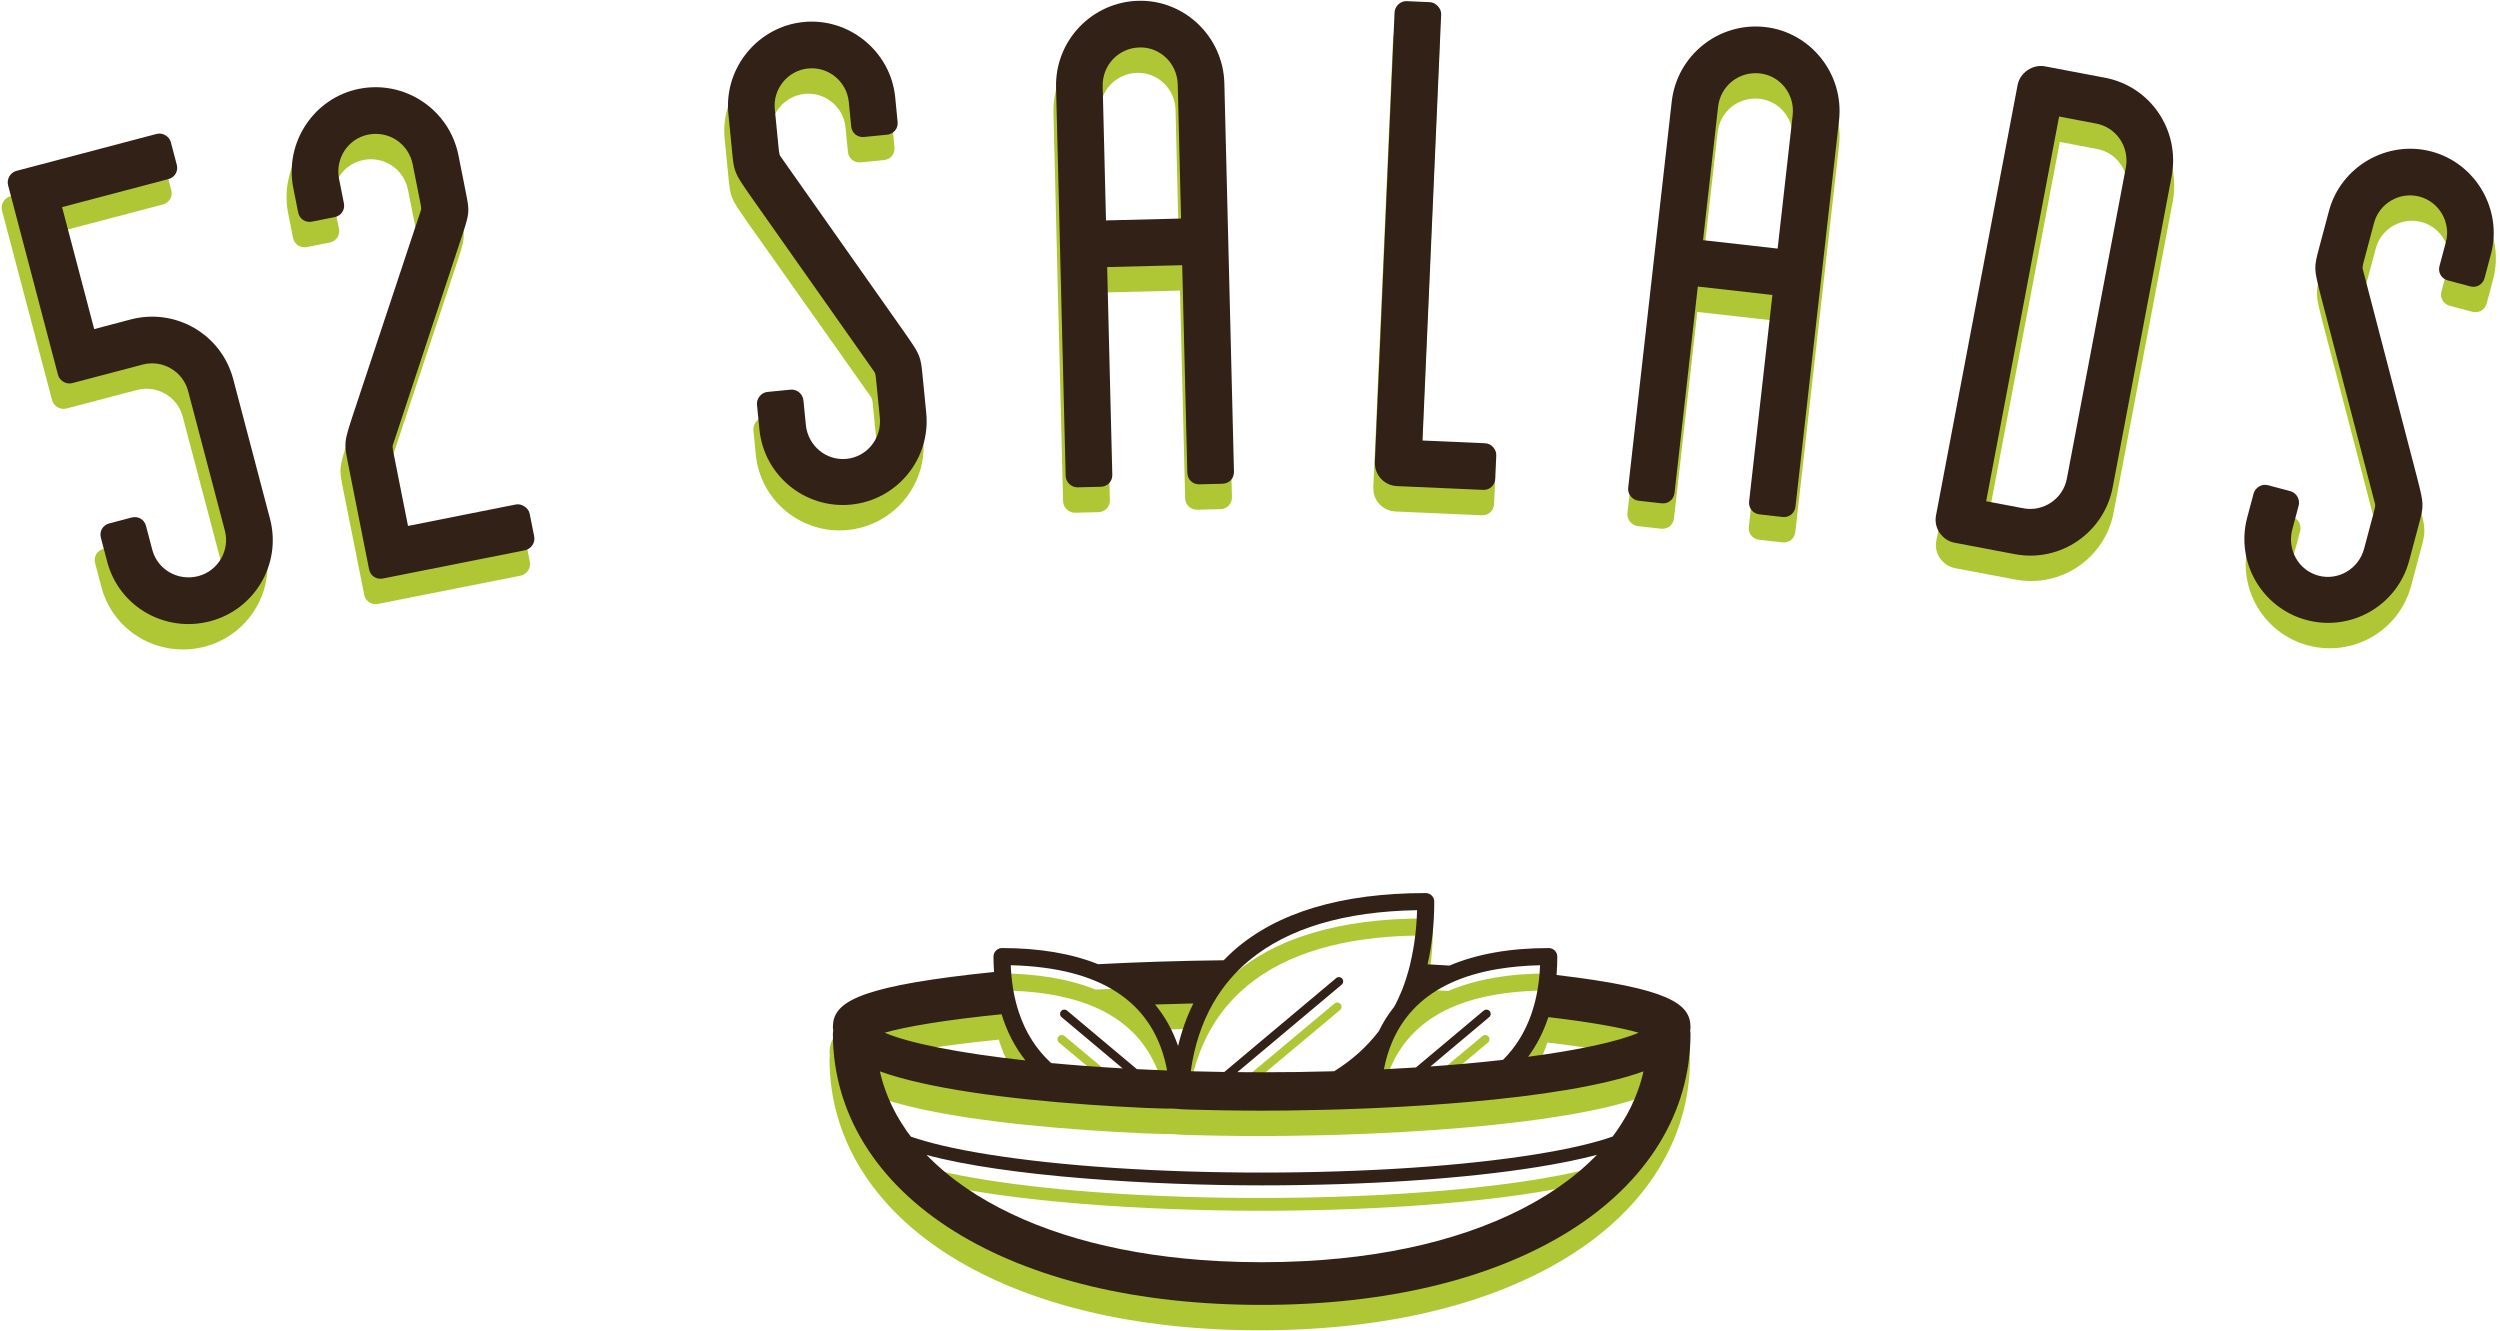 <?xml version="1.0" encoding="UTF-8" standalone="no"?>
<svg width="400px" height="213px" viewBox="0 0 400 213" version="1.1" xmlns="http://www.w3.org/2000/svg" xmlns:xlink="http://www.w3.org/1999/xlink" xmlns:sketch="http://www.bohemiancoding.com/sketch/ns">
    <!-- Generator: Sketch 3.2.1 (9971) - http://www.bohemiancoding.com/sketch -->
    <title>logo</title>
    <desc>Created with Sketch.</desc>
    <defs></defs>
    <g id="Introduction" stroke="none" stroke-width="1" fill="none" fill-rule="evenodd" sketch:type="MSPage">
        <g id="logo" sketch:type="MSArtboardGroup">
            <g id="Imported-Layers-+-Imported-Layers" sketch:type="MSLayerGroup">
                <g id="Imported-Layers" transform="translate(0, 4)" fill="#AFC735" sketch:type="MSShapeGroup">
                    <path d="M270.397,164.396 C270.397,160.65 266.939,158.199 248.897,156.059 C248.974,155.106 249.014,154.127 249.014,153.12 C249.014,152.365 248.401,151.754 247.644,151.754 C241.39,151.754 236.06,152.711 231.707,154.555 C230.549,154.484 229.376,154.417 228.191,154.354 C228.898,151.263 229.263,147.916 229.263,144.32 C229.263,143.565 228.65,142.954 227.893,142.954 C214.405,142.954 204.051,146.037 197.118,152.119 C196.54,152.625 195.996,153.159 195.467,153.706 C188.501,153.784 181.712,153.998 175.299,154.334 C171.043,152.631 165.884,151.754 159.878,151.754 C159.121,151.754 158.508,152.365 158.508,153.12 C158.508,153.961 158.542,154.779 158.596,155.583 C157.341,155.709 156.106,155.84 154.914,155.978 C136.261,158.137 132.725,160.602 132.725,164.396 C132.725,164.58 132.751,164.759 132.78,164.936 C132.751,165.113 132.725,165.291 132.725,165.476 C132.725,178.071 139.671,189.305 152.282,197.107 C164.695,204.788 181.735,208.847 201.561,208.847 C221.387,208.847 238.427,204.788 250.84,197.107 C263.451,189.305 270.397,178.071 270.397,165.476 C270.397,165.291 270.371,165.113 270.342,164.936 C270.371,164.759 270.397,164.58 270.397,164.396 L270.397,164.396 Z M262.077,165.297 C258.814,166.693 252.632,168.05 244.332,169.149 C245.712,167.282 246.803,165.165 247.579,162.803 C254.426,163.605 259.349,164.501 262.077,165.297 L262.077,165.297 Z M239.445,155.116 C241.54,154.765 243.805,154.557 246.247,154.502 C246.231,154.924 246.206,155.341 246.174,155.753 C245.983,158.211 245.515,160.458 244.786,162.492 C243.784,165.292 242.279,167.682 240.298,169.642 C236.716,170.047 232.812,170.404 228.642,170.701 L238.079,162.808 C238.36,162.573 238.399,162.164 238.182,161.876 C238.174,161.866 238.173,161.855 238.164,161.846 C237.922,161.557 237.49,161.519 237.199,161.761 L237.159,161.795 L226.323,170.857 C224.647,170.964 222.932,171.062 221.179,171.148 C221.489,169.565 221.938,168.096 222.523,166.738 C223.271,164.997 224.245,163.443 225.442,162.071 C225.734,161.737 226.036,161.413 226.355,161.101 C229.459,158.054 233.827,156.056 239.445,155.116 L239.445,155.116 Z M225.124,158.686 C225.123,158.686 225.123,158.685 225.123,158.685 C225.13,158.678 225.137,158.672 225.145,158.666 C225.138,158.673 225.131,158.679 225.124,158.686 L225.124,158.686 Z M199.617,153.676 C205.788,148.601 214.797,145.89 226.505,145.693 C226.421,148.74 226.059,151.474 225.421,154.206 L225.422,154.206 L225.357,154.507 C225.017,155.866 224.595,157.188 224.103,158.451 C223.001,161.051 222.762,161.223 222.762,161.223 L222.774,161.218 C221.838,162.398 221.027,163.663 220.359,165.057 C219.411,166.288 218.36,167.422 217.195,168.476 C215.971,169.584 214.635,170.573 213.198,171.464 C209.44,171.571 205.555,171.627 201.561,171.627 C200.249,171.627 198.953,171.616 197.666,171.605 L214.399,157.609 C214.688,157.367 214.727,156.936 214.484,156.647 C214.241,156.358 213.81,156.32 213.518,156.562 L195.561,171.579 C193.736,171.553 191.942,171.514 190.172,171.465 C190.753,167.349 191.962,163.711 193.779,160.558 C195.3,157.92 197.249,155.623 199.617,153.676 L199.617,153.676 Z M190.59,160.615 C189.545,162.711 188.726,164.98 188.14,167.421 C187.278,164.92 186.04,162.703 184.44,160.781 C186.435,160.714 188.485,160.659 190.59,160.615 L190.59,160.615 Z M166.538,154.889 C172.781,155.691 177.603,157.699 180.977,160.909 C183.771,163.568 185.574,167.049 186.379,171.342 C184.73,171.28 183.113,171.208 181.523,171.128 L170.323,161.761 C170.033,161.519 169.601,161.557 169.357,161.846 C169.114,162.135 169.153,162.566 169.442,162.808 L179.243,171.004 C175.19,170.774 171.346,170.487 167.764,170.152 C165.414,168.009 163.679,165.308 162.593,162.078 C161.907,160.035 161.48,157.78 161.323,155.321 C161.305,155.049 161.286,154.779 161.275,154.502 C163.131,154.544 164.882,154.676 166.538,154.889 L166.538,154.889 Z M159.803,162.343 C160.666,165.141 161.951,167.612 163.638,169.733 C152.895,168.554 144.914,166.952 141.046,165.297 C144.31,164.344 150.718,163.248 159.803,162.343 L159.803,162.343 Z M254.689,185.52 C254.439,185.766 254.184,186.01 253.923,186.251 C253.582,186.568 253.234,186.883 252.875,187.192 C252.678,187.362 252.473,187.527 252.271,187.694 C251.956,187.955 251.636,188.213 251.308,188.469 C251.097,188.633 250.884,188.795 250.668,188.957 C250.314,189.222 249.95,189.484 249.582,189.743 C249.384,189.881 249.19,190.021 248.988,190.158 C248.449,190.525 247.898,190.885 247.33,191.238 C247.296,191.26 247.264,191.282 247.23,191.303 C237.317,197.437 223.988,201.04 208.384,201.844 C206.155,201.959 203.879,202.018 201.561,202.018 C199.242,202.018 196.967,201.959 194.738,201.844 C193.762,201.794 192.796,201.733 191.839,201.66 C177.482,200.579 165.185,197.053 155.892,191.304 C155.871,191.29 155.849,191.275 155.827,191.262 C155.245,190.9 154.682,190.531 154.129,190.156 C153.933,190.021 153.742,189.885 153.549,189.749 C153.177,189.487 152.809,189.223 152.451,188.954 C152.237,188.795 152.025,188.633 151.817,188.472 C151.487,188.215 151.166,187.955 150.849,187.692 C150.648,187.526 150.444,187.362 150.248,187.193 C149.89,186.886 149.546,186.573 149.206,186.259 C148.937,186.009 148.675,185.757 148.416,185.504 C148.197,185.289 147.976,185.074 147.764,184.856 C147.768,184.857 147.771,184.857 147.774,184.858 C160.677,188.34 184.054,189.724 201.561,189.724 C218.262,189.724 233.972,188.683 245.797,186.793 C249.553,186.192 252.729,185.541 255.368,184.839 C255.371,184.837 255.375,184.837 255.378,184.836 C255.155,185.067 254.921,185.293 254.689,185.52 L254.689,185.52 Z M262.701,172.125 C262.691,172.16 262.683,172.196 262.674,172.231 C262.538,172.749 262.384,173.262 262.216,173.771 C262.193,173.844 262.168,173.915 262.143,173.986 C261.972,174.491 261.789,174.992 261.587,175.488 C261.532,175.623 261.477,175.758 261.42,175.893 C261.269,176.246 261.11,176.597 260.943,176.944 C260.871,177.094 260.796,177.242 260.721,177.39 C260.548,177.735 260.373,178.08 260.184,178.42 C260.128,178.52 260.066,178.618 260.01,178.717 C259.632,179.376 259.223,180.025 258.786,180.664 C258.682,180.817 258.582,180.971 258.474,181.123 C258.282,181.394 258.077,181.659 257.875,181.925 C255.186,182.859 251.211,183.852 245.471,184.769 C233.751,186.642 218.156,187.674 201.561,187.674 C184.966,187.674 169.371,186.642 157.651,184.769 C151.912,183.852 147.936,182.859 145.248,181.926 C145.043,181.657 144.837,181.389 144.643,181.116 C144.549,180.983 144.461,180.846 144.368,180.712 C143.905,180.036 143.471,179.35 143.074,178.651 C143.032,178.577 142.986,178.504 142.944,178.429 C142.749,178.078 142.567,177.723 142.389,177.367 C142.321,177.231 142.251,177.095 142.186,176.959 C142.014,176.601 141.851,176.24 141.696,175.877 C141.644,175.757 141.595,175.634 141.546,175.514 C141.344,175.02 141.162,174.52 140.99,174.018 C140.963,173.939 140.936,173.86 140.909,173.781 C140.742,173.277 140.59,172.77 140.455,172.257 C140.443,172.21 140.432,172.162 140.42,172.115 C140.366,171.906 140.326,171.694 140.277,171.483 C147.941,174.241 160.773,175.891 173.74,176.803 C176.824,177.02 179.913,177.194 182.945,177.333 C184.101,177.386 185.251,177.399 186.387,177.442 C186.595,177.45 186.801,177.429 187.009,177.429 L187.025,177.429 C187.493,177.429 187.961,177.498 188.423,177.513 C188.499,177.516 188.573,177.535 188.649,177.538 C188.778,177.542 188.905,177.554 189.035,177.558 C189.167,177.563 189.299,177.571 189.431,177.575 C189.782,177.586 190.134,177.599 190.482,177.609 C193.294,177.687 195.99,177.735 198.515,177.755 C199.56,177.764 200.581,177.77 201.561,177.77 C202.805,177.77 204.108,177.763 205.453,177.748 C209.329,177.708 213.588,177.606 218.014,177.427 C218.196,177.419 218.377,177.412 218.559,177.405 C219.198,177.378 219.84,177.349 220.485,177.319 C220.571,177.315 220.656,177.312 220.742,177.308 C223.171,177.193 225.634,177.054 228.1,176.89 C230.375,176.738 232.649,176.564 234.899,176.366 C245.899,175.397 256.273,173.848 262.845,171.484 C262.796,171.698 262.755,171.913 262.701,172.125 L262.701,172.125 Z" id="Fill-1"></path>
                    <path d="M36.464,60.729 L42.364,83.067 C44.271,90.287 39.907,97.585 32.779,99.457 C25.539,101.359 18.136,97.15 16.229,89.93 L15.216,86.094 C14.949,85.079 15.532,84.081 16.55,83.814 L20.171,82.863 C21.188,82.596 22.189,83.177 22.458,84.192 L23.47,88.029 C24.305,91.188 27.592,93.099 30.873,92.237 C34.04,91.405 35.958,88.127 35.123,84.968 L29.223,62.63 C28.389,59.471 25.101,57.56 21.934,58.392 L10.62,61.363 C9.602,61.63 8.572,60.936 8.334,60.034 L0.318,29.686 C0.08,28.783 0.633,27.673 1.652,27.406 L24.166,21.493 C25.184,21.225 26.214,21.92 26.453,22.823 L27.405,26.432 C27.674,27.447 27.09,28.445 26.073,28.713 L8.989,33.2 L14.144,52.716 L20.027,51.172 C27.154,49.299 34.557,53.509 36.464,60.729" id="Fill-2"></path>
                    <path d="M62.262,72.884 L64.521,84.213 L81.849,80.777 C82.767,80.595 83.868,81.328 84.05,82.244 L84.781,85.906 C84.986,86.936 84.227,87.918 83.309,88.1 L60.473,92.628 C59.44,92.833 58.477,92.191 58.273,91.162 L54.918,74.34 C54.234,70.906 54.234,70.906 55.638,66.584 L66.46,34.105 C66.69,33.465 66.69,33.465 66.44,32.205 L65.275,26.37 C64.614,23.051 61.45,20.942 58.122,21.602 C54.91,22.239 52.795,25.395 53.455,28.713 L54.232,32.603 C54.437,33.633 53.794,34.594 52.761,34.798 L49.088,35.527 C48.056,35.731 47.092,35.089 46.888,34.059 L46.112,30.169 C44.651,22.845 49.432,15.712 56.662,14.278 C64.006,12.822 71.16,17.59 72.62,24.913 L73.784,30.749 C74.445,34.068 74.445,34.068 72.949,38.528 L62.218,70.87 C61.988,71.51 61.988,71.51 62.262,72.884" id="Fill-3"></path>
                    <path d="M135.666,20.304 L135.277,16.356 C134.956,13.105 132.015,10.697 128.754,11.017 C125.494,11.337 123.079,14.269 123.401,17.521 L123.984,23.443 C124.122,24.836 124.122,24.836 124.528,25.383 L144.205,53.229 C146.806,56.96 146.806,56.96 147.139,60.327 L147.712,66.133 C148.445,73.564 142.974,80.079 135.638,80.799 C128.303,81.518 121.664,76.191 120.931,68.76 L120.542,64.813 C120.45,63.883 121.173,62.874 122.221,62.772 L125.947,62.406 C126.995,62.304 127.902,63.152 127.994,64.081 L128.383,68.029 C128.715,71.396 131.656,73.804 134.917,73.484 C138.177,73.164 140.592,70.231 140.26,66.864 L139.687,61.058 C139.56,59.781 139.56,59.781 139.155,59.234 L119.478,31.388 C116.876,27.657 116.876,27.657 116.532,24.174 L115.949,18.252 C115.227,10.938 120.686,4.305 128.021,3.586 C135.357,2.866 142.008,8.31 142.729,15.625 L143.118,19.573 C143.221,20.617 142.486,21.511 141.439,21.613 L137.712,21.979 C136.664,22.082 135.769,21.349 135.666,20.304" id="Fill-4"></path>
                    <path d="M195.568,13.386 L197.112,75.55 C197.138,76.6 196.339,77.437 195.287,77.463 L191.544,77.555 C190.491,77.581 189.652,76.785 189.626,75.735 L188.801,42.495 L176.754,42.792 L177.579,76.032 C177.605,77.081 176.807,77.919 175.754,77.945 L172.012,78.037 C171.076,78.06 170.121,77.266 170.094,76.217 L168.551,14.053 C168.366,6.588 174.297,0.374 181.782,0.189 C189.151,0.007 195.383,5.922 195.568,13.386 L195.568,13.386 Z M188.083,13.571 C187.999,10.188 185.242,7.572 181.967,7.653 C178.575,7.736 175.952,10.486 176.036,13.868 L176.569,35.328 L188.616,35.031 L188.083,13.571 L188.083,13.571 Z" id="Fill-5"></path>
                    <path d="M239.218,72.93 L239.054,76.66 C239.008,77.709 238.154,78.489 237.102,78.443 L223.31,77.841 C221.205,77.749 219.64,76.046 219.733,73.947 L222.892,2.031 C222.934,1.098 223.792,0.202 224.845,0.248 L228.585,0.411 C229.52,0.452 230.414,1.425 230.373,2.358 L227.377,70.544 L237.429,70.984 C238.482,71.029 239.259,71.998 239.218,72.93" id="Fill-6"></path>
                    <path d="M294.24,19.342 L287.249,81.134 C287.131,82.178 286.225,82.898 285.179,82.78 L281.458,82.362 C280.412,82.244 279.69,81.341 279.808,80.297 L283.547,47.257 L271.572,45.91 L267.834,78.951 C267.716,79.994 266.81,80.714 265.764,80.596 L262.044,80.177 C261.113,80.073 260.275,79.156 260.392,78.113 L267.384,16.321 C268.223,8.902 274.951,3.553 282.392,4.39 C289.716,5.214 295.079,11.923 294.24,19.342 L294.24,19.342 Z M286.799,18.505 C287.179,15.144 284.808,12.176 281.552,11.81 C278.18,11.43 275.205,13.796 274.825,17.158 L272.411,38.489 L284.386,39.837 L286.799,18.505 L286.799,18.505 Z" id="Fill-7"></path>
                    <path d="M347.631,28.3 L338.169,78.044 C336.795,85.266 329.799,90.117 322.443,88.725 L312.788,86.899 C310.834,86.529 309.416,84.599 309.808,82.536 L322.91,13.649 C323.281,11.701 325.332,10.308 327.286,10.677 L336.941,12.504 C344.297,13.895 349.026,20.964 347.631,28.3 L347.631,28.3 Z M340.274,26.908 C340.907,23.584 338.764,20.448 335.546,19.839 L329.568,18.708 L317.862,80.259 L323.838,81.39 C327.057,81.999 330.202,79.863 330.813,76.652 L340.274,26.908 L340.274,26.908 Z" id="Fill-8"></path>
                    <path d="M390.629,42.638 L391.655,38.805 C392.499,35.649 390.593,32.365 387.428,31.523 C384.263,30.681 380.969,32.581 380.125,35.738 L378.587,41.486 C378.225,42.84 378.225,42.84 378.413,43.492 L387.029,76.456 C388.152,80.859 388.152,80.859 387.277,84.129 L385.769,89.765 C383.839,96.979 376.423,101.164 369.301,99.27 C362.179,97.374 357.84,90.061 359.77,82.847 L360.795,79.014 C361.037,78.113 362.069,77.421 363.086,77.692 L366.703,78.654 C367.721,78.926 368.271,80.037 368.03,80.94 L367.005,84.772 C366.129,88.041 368.036,91.325 371.201,92.168 C374.366,93.01 377.66,91.108 378.535,87.839 L380.042,82.203 C380.374,80.964 380.374,80.964 380.186,80.31 L371.57,47.347 C370.447,42.943 370.447,42.943 371.352,39.562 L372.89,33.813 C374.79,26.711 382.237,22.414 389.358,24.309 C396.48,26.203 400.79,33.629 398.89,40.73 L397.864,44.563 C397.593,45.577 396.59,46.156 395.573,45.885 L391.955,44.923 C390.938,44.652 390.358,43.652 390.629,42.638" id="Fill-9"></path>
                </g>
                <g id="Imported-Layers" transform="translate(1, 0)" fill="#322117" sketch:type="MSShapeGroup">
                    <path d="M269.479,164.331 C269.479,160.586 266.033,158.136 248.051,155.997 C248.127,155.043 248.167,154.063 248.167,153.056 C248.167,152.302 247.555,151.69 246.802,151.69 C240.569,151.69 235.256,152.647 230.916,154.492 C229.763,154.42 228.594,154.353 227.412,154.29 C228.117,151.2 228.481,147.852 228.481,144.256 C228.481,143.502 227.87,142.89 227.116,142.89 C213.672,142.89 203.351,145.974 196.442,152.055 C195.866,152.562 195.324,153.096 194.797,153.642 C187.853,153.721 181.087,153.935 174.694,154.271 C170.453,152.568 165.31,151.69 159.324,151.69 C158.571,151.69 157.959,152.302 157.959,153.056 C157.959,153.897 157.993,154.715 158.046,155.519 C156.796,155.646 155.565,155.776 154.376,155.914 C135.786,158.073 132.262,160.539 132.262,164.331 C132.262,164.516 132.288,164.695 132.316,164.872 C132.288,165.049 132.262,165.227 132.262,165.413 C132.262,178.008 139.183,189.241 151.753,197.044 C164.126,204.724 181.109,208.784 200.871,208.784 C220.631,208.784 237.616,204.724 249.988,197.044 C262.557,189.241 269.479,178.008 269.479,165.413 C269.479,165.227 269.453,165.049 269.425,164.872 C269.453,164.695 269.479,164.516 269.479,164.331 L269.479,164.331 Z M261.187,165.234 C257.935,166.629 251.773,167.988 243.501,169.086 C244.876,167.218 245.963,165.102 246.737,162.74 C253.561,163.542 258.469,164.438 261.187,165.234 L261.187,165.234 Z M238.63,155.052 C240.718,154.702 242.975,154.493 245.41,154.438 C245.393,154.861 245.368,155.277 245.337,155.689 C245.146,158.147 244.68,160.395 243.954,162.429 C242.953,165.228 241.454,167.618 239.479,169.579 C235.909,169.984 232.018,170.341 227.863,170.637 L237.269,162.745 C237.548,162.51 237.587,162.101 237.37,161.812 C237.363,161.804 237.361,161.791 237.353,161.782 C237.112,161.493 236.682,161.457 236.392,161.698 L236.351,161.732 L225.551,170.793 C223.88,170.901 222.171,170.998 220.424,171.085 C220.732,169.502 221.181,168.033 221.762,166.674 C222.509,164.934 223.48,163.379 224.673,162.008 C224.963,161.674 225.265,161.35 225.582,161.037 C228.677,157.991 233.031,155.993 238.63,155.052 L238.63,155.052 Z M224.355,158.622 C224.355,158.622 224.355,158.621 224.354,158.621 C224.361,158.615 224.369,158.608 224.376,158.602 C224.369,158.609 224.363,158.616 224.355,158.622 L224.355,158.622 Z M198.932,153.613 C205.084,148.538 214.063,145.826 225.732,145.629 C225.649,148.676 225.288,151.412 224.651,154.143 L224.653,154.143 L224.587,154.443 C224.249,155.802 223.828,157.125 223.339,158.387 C222.24,160.987 222.002,161.159 222.002,161.159 L222.013,161.155 C221.08,162.336 220.273,163.6 219.607,164.995 C218.662,166.225 217.613,167.358 216.453,168.412 C215.233,169.52 213.901,170.51 212.469,171.4 C208.724,171.508 204.852,171.563 200.871,171.563 C199.563,171.563 198.272,171.553 196.987,171.541 L213.666,157.546 C213.955,157.303 213.992,156.872 213.751,156.583 C213.508,156.294 213.078,156.257 212.789,156.499 L194.89,171.516 C193.072,171.49 191.282,171.45 189.518,171.401 C190.098,167.285 191.303,163.647 193.114,160.495 C194.63,157.856 196.572,155.56 198.932,153.613 L198.932,153.613 Z M189.935,160.552 C188.893,162.647 188.078,164.916 187.494,167.358 C186.635,164.857 185.4,162.64 183.806,160.718 C185.794,160.651 187.838,160.595 189.935,160.552 L189.935,160.552 Z M165.962,154.826 C172.185,155.628 176.991,157.636 180.354,160.845 C183.139,163.504 184.936,166.986 185.739,171.279 C184.095,171.217 182.483,171.144 180.897,171.064 L169.734,161.698 C169.446,161.457 169.016,161.493 168.772,161.782 C168.531,162.071 168.568,162.502 168.857,162.745 L178.626,170.942 C174.586,170.711 170.755,170.424 167.185,170.089 C164.842,167.946 163.112,165.245 162.031,162.015 C161.346,159.971 160.922,157.716 160.764,155.258 C160.747,154.986 160.727,154.715 160.716,154.438 C162.567,154.48 164.312,154.613 165.962,154.826 L165.962,154.826 Z M159.251,162.28 C160.109,165.078 161.391,167.548 163.072,169.669 C152.364,168.491 144.411,166.889 140.554,165.234 C143.808,164.281 150.196,163.185 159.251,162.28 L159.251,162.28 Z M253.824,185.457 C253.574,185.703 253.321,185.946 253.06,186.188 C252.719,186.504 252.374,186.819 252.015,187.129 C251.819,187.298 251.615,187.463 251.414,187.631 C251.099,187.891 250.781,188.15 250.453,188.405 C250.244,188.569 250.031,188.732 249.816,188.894 C249.462,189.159 249.1,189.42 248.733,189.679 C248.536,189.818 248.342,189.958 248.142,190.095 C247.604,190.461 247.055,190.822 246.489,191.175 C246.455,191.196 246.423,191.219 246.389,191.24 C236.509,197.373 223.223,200.976 207.671,201.781 C205.449,201.896 203.181,201.954 200.871,201.954 C198.56,201.954 196.291,201.896 194.07,201.781 C193.098,201.731 192.134,201.669 191.181,201.598 C176.87,200.516 164.614,196.99 155.352,191.24 C155.33,191.227 155.309,191.212 155.287,191.198 C154.707,190.837 154.145,190.467 153.595,190.092 C153.399,189.958 153.21,189.821 153.017,189.685 C152.645,189.424 152.279,189.159 151.921,188.891 C151.708,188.731 151.498,188.57 151.29,188.407 C150.961,188.151 150.641,187.891 150.325,187.629 C150.125,187.463 149.921,187.298 149.727,187.129 C149.37,186.822 149.027,186.509 148.688,186.195 C148.42,185.946 148.158,185.694 147.9,185.44 C147.682,185.225 147.461,185.011 147.251,184.792 C147.255,184.794 147.257,184.794 147.261,184.795 C160.122,188.277 183.421,189.66 200.871,189.66 C217.516,189.66 233.175,188.619 244.96,186.73 C248.704,186.129 251.871,185.478 254.499,184.775 C254.503,184.774 254.506,184.773 254.51,184.772 C254.288,185.003 254.054,185.229 253.824,185.457 L253.824,185.457 Z M261.808,172.062 C261.799,172.097 261.791,172.133 261.782,172.168 C261.646,172.686 261.494,173.199 261.326,173.708 C261.302,173.78 261.277,173.851 261.253,173.923 C261.083,174.428 260.9,174.929 260.698,175.424 C260.644,175.559 260.59,175.695 260.532,175.829 C260.381,176.182 260.223,176.533 260.056,176.882 C259.985,177.031 259.91,177.179 259.836,177.327 C259.663,177.673 259.488,178.017 259.299,178.357 C259.244,178.457 259.183,178.554 259.127,178.654 C258.75,179.313 258.343,179.962 257.907,180.601 C257.803,180.754 257.703,180.908 257.596,181.06 C257.404,181.33 257.201,181.596 256.999,181.861 C254.319,182.796 250.357,183.789 244.636,184.706 C232.954,186.58 217.411,187.611 200.871,187.611 C184.329,187.611 168.787,186.58 157.104,184.706 C151.384,183.789 147.422,182.796 144.742,181.862 C144.539,181.594 144.333,181.325 144.14,181.053 C144.045,180.92 143.959,180.783 143.866,180.648 C143.404,179.973 142.972,179.286 142.576,178.588 C142.534,178.514 142.487,178.441 142.446,178.366 C142.252,178.015 142.071,177.66 141.893,177.304 C141.825,177.168 141.756,177.033 141.691,176.895 C141.519,176.537 141.356,176.177 141.202,175.813 C141.151,175.693 141.102,175.572 141.053,175.45 C140.852,174.957 140.669,174.458 140.499,173.955 C140.472,173.876 140.444,173.797 140.418,173.718 C140.252,173.214 140.101,172.706 139.966,172.194 C139.953,172.146 139.942,172.099 139.931,172.051 C139.877,171.843 139.837,171.631 139.788,171.42 C147.427,174.178 160.216,175.827 173.141,176.74 C176.215,176.957 179.294,177.131 182.315,177.27 C183.468,177.323 184.615,177.337 185.746,177.379 C185.954,177.386 186.159,177.366 186.366,177.366 L186.382,177.366 C186.848,177.366 187.315,177.435 187.776,177.45 C187.851,177.453 187.926,177.472 188.001,177.474 C188.13,177.479 188.257,177.491 188.385,177.495 C188.518,177.499 188.649,177.507 188.78,177.511 C189.13,177.522 189.481,177.536 189.828,177.546 C192.631,177.623 195.317,177.671 197.835,177.692 C198.876,177.701 199.893,177.706 200.871,177.706 C202.11,177.706 203.409,177.699 204.749,177.686 C208.613,177.645 212.858,177.542 217.269,177.363 C217.451,177.356 217.63,177.349 217.812,177.341 C218.449,177.315 219.089,177.286 219.732,177.256 C219.818,177.252 219.903,177.248 219.988,177.244 C222.409,177.13 224.864,176.991 227.321,176.826 C229.589,176.675 231.856,176.5 234.098,176.302 C245.062,175.333 255.401,173.785 261.952,171.42 C261.903,171.633 261.863,171.85 261.808,172.062 L261.808,172.062 Z" id="Fill-1"></path>
                    <path d="M36.316,60.665 L42.198,83.003 C44.098,90.223 39.749,97.522 32.644,99.394 C25.428,101.296 18.049,97.087 16.149,89.867 L15.14,86.031 C14.872,85.016 15.454,84.018 16.468,83.75 L20.077,82.8 C21.092,82.532 22.089,83.114 22.356,84.129 L23.366,87.965 C24.197,91.124 27.474,93.036 30.744,92.174 C33.901,91.341 35.812,88.064 34.98,84.905 L29.1,62.567 C28.268,59.408 24.991,57.497 21.834,58.329 L10.558,61.3 C9.544,61.568 8.517,60.873 8.279,59.971 L0.29,29.623 C0.053,28.72 0.604,27.61 1.619,27.342 L24.059,21.429 C25.074,21.162 26.1,21.856 26.338,22.759 L27.289,26.369 C27.556,27.384 26.975,28.382 25.959,28.649 L8.932,33.137 L14.07,52.654 L19.933,51.109 C27.038,49.237 34.416,53.445 36.316,60.665" id="Fill-2"></path>
                    <path d="M62.03,72.82 L64.281,84.149 L81.552,80.714 C82.468,80.531 83.564,81.265 83.747,82.181 L84.474,85.843 C84.678,86.872 83.923,87.855 83.008,88.037 L60.247,92.564 C59.217,92.769 58.258,92.128 58.053,91.098 L54.71,74.276 C54.028,70.843 54.028,70.843 55.428,66.52 L66.214,34.042 C66.443,33.401 66.443,33.401 66.194,32.142 L65.034,26.307 C64.374,22.987 61.221,20.879 57.903,21.539 C54.701,22.176 52.593,25.331 53.253,28.649 L54.026,32.54 C54.23,33.57 53.589,34.531 52.56,34.735 L48.9,35.463 C47.871,35.668 46.911,35.026 46.706,33.996 L45.932,30.106 C44.477,22.782 49.243,15.648 56.448,14.215 C63.768,12.759 70.899,17.527 72.353,24.851 L73.514,30.686 C74.173,34.005 74.173,34.005 72.682,38.465 L61.987,70.807 C61.758,71.447 61.758,71.447 62.03,72.82" id="Fill-3"></path>
                    <path d="M135.192,20.241 L134.805,16.292 C134.484,13.042 131.553,10.634 128.303,10.953 C125.054,11.274 122.647,14.207 122.967,17.458 L123.549,23.379 C123.687,24.773 123.687,24.773 124.091,25.319 L143.703,53.166 C146.296,56.897 146.296,56.897 146.627,60.264 L147.198,66.069 C147.929,73.5 142.476,80.016 135.164,80.735 C127.854,81.455 121.236,76.128 120.506,68.697 L120.117,64.749 C120.026,63.819 120.747,62.811 121.791,62.708 L125.506,62.343 C126.55,62.24 127.454,63.089 127.545,64.018 L127.933,67.966 C128.265,71.333 131.196,73.741 134.445,73.42 C137.695,73.101 140.102,70.167 139.77,66.8 L139.2,60.995 C139.074,59.718 139.074,59.718 138.669,59.172 L119.057,31.324 C116.464,27.593 116.464,27.593 116.122,24.111 L115.539,18.189 C114.82,10.874 120.261,4.242 127.572,3.522 C134.884,2.802 141.513,8.247 142.232,15.562 L142.62,19.509 C142.723,20.554 141.99,21.447 140.946,21.55 L137.232,21.916 C136.187,22.018 135.295,21.285 135.192,20.241" id="Fill-4"></path>
                    <path d="M194.897,13.323 L196.435,75.487 C196.461,76.536 195.665,77.373 194.617,77.399 L190.886,77.491 C189.836,77.517 189.001,76.721 188.974,75.672 L188.152,42.432 L176.145,42.73 L176.968,75.969 C176.994,77.019 176.198,77.855 175.149,77.881 L171.419,77.973 C170.485,77.997 169.533,77.203 169.507,76.154 L167.969,13.989 C167.784,6.525 173.696,0.31 181.156,0.126 C188.501,-0.057 194.713,5.858 194.897,13.323 L194.897,13.323 Z M187.437,13.507 C187.354,10.125 184.605,7.509 181.341,7.59 C177.961,7.673 175.346,10.423 175.43,13.805 L175.96,35.265 L187.968,34.967 L187.437,13.507 L187.437,13.507 Z" id="Fill-5"></path>
                    <path d="M238.403,72.867 L238.24,76.596 C238.194,77.646 237.342,78.426 236.294,78.38 L222.547,77.777 C220.45,77.685 218.89,75.982 218.983,73.884 L222.132,1.968 C222.172,1.035 223.028,0.139 224.077,0.184 L227.805,0.348 C228.737,0.389 229.628,1.362 229.588,2.294 L226.602,70.481 L236.62,70.92 C237.669,70.966 238.444,71.934 238.403,72.867" id="Fill-6"></path>
                    <path d="M293.244,19.279 L286.276,81.071 C286.159,82.114 285.256,82.834 284.212,82.717 L280.505,82.298 C279.462,82.181 278.743,81.278 278.859,80.234 L282.585,47.194 L270.65,45.846 L266.924,78.887 C266.807,79.93 265.904,80.65 264.862,80.533 L261.154,80.114 C260.226,80.009 259.391,79.094 259.508,78.05 L266.476,16.258 C267.313,8.838 274.019,3.489 281.434,4.327 C288.734,5.151 294.08,11.859 293.244,19.279 L293.244,19.279 Z M285.827,18.442 C286.206,15.08 283.842,12.112 280.598,11.746 C277.237,11.367 274.272,13.733 273.892,17.095 L271.487,38.427 L283.422,39.774 L285.827,18.442 L285.827,18.442 Z" id="Fill-7"></path>
                    <path d="M346.459,28.236 L337.028,77.981 C335.659,85.202 328.687,90.054 321.355,88.662 L311.731,86.836 C309.783,86.466 308.369,84.535 308.76,82.472 L321.82,13.586 C322.189,11.638 324.233,10.244 326.181,10.614 L335.805,12.44 C343.137,13.832 347.849,20.9 346.459,28.236 L346.459,28.236 Z M339.127,26.844 C339.758,23.521 337.622,20.385 334.414,19.776 L328.456,18.645 L316.788,80.196 L322.745,81.326 C325.953,81.936 329.088,79.799 329.696,76.59 L339.127,26.844 L339.127,26.844 Z" id="Fill-8"></path>
                    <path d="M389.316,42.575 L390.338,38.741 C391.18,35.586 389.28,32.301 386.125,31.46 C382.97,30.617 379.688,32.518 378.846,35.674 L377.313,41.423 C376.952,42.776 376.952,42.776 377.139,43.43 L385.728,76.392 C386.846,80.796 386.846,80.796 385.975,84.065 L384.472,89.701 C382.548,96.915 375.156,101.1 368.058,99.206 C360.959,97.311 356.634,89.998 358.558,82.784 L359.58,78.951 C359.821,78.049 360.849,77.358 361.863,77.628 L365.469,78.591 C366.483,78.862 367.032,79.975 366.791,80.876 L365.769,84.709 C364.897,87.977 366.797,91.262 369.952,92.104 C373.106,92.946 376.389,91.045 377.261,87.777 L378.764,82.14 C379.095,80.9 379.095,80.9 378.907,80.246 L370.319,47.284 C369.201,42.88 369.201,42.88 370.102,39.498 L371.636,33.749 C373.529,26.648 380.951,22.35 388.049,24.245 C395.147,26.139 399.442,33.565 397.549,40.667 L396.527,44.499 C396.256,45.514 395.257,46.093 394.243,45.822 L390.638,44.86 C389.624,44.589 389.046,43.589 389.316,42.575" id="Fill-9"></path>
                </g>
            </g>
        </g>
    </g>
</svg>